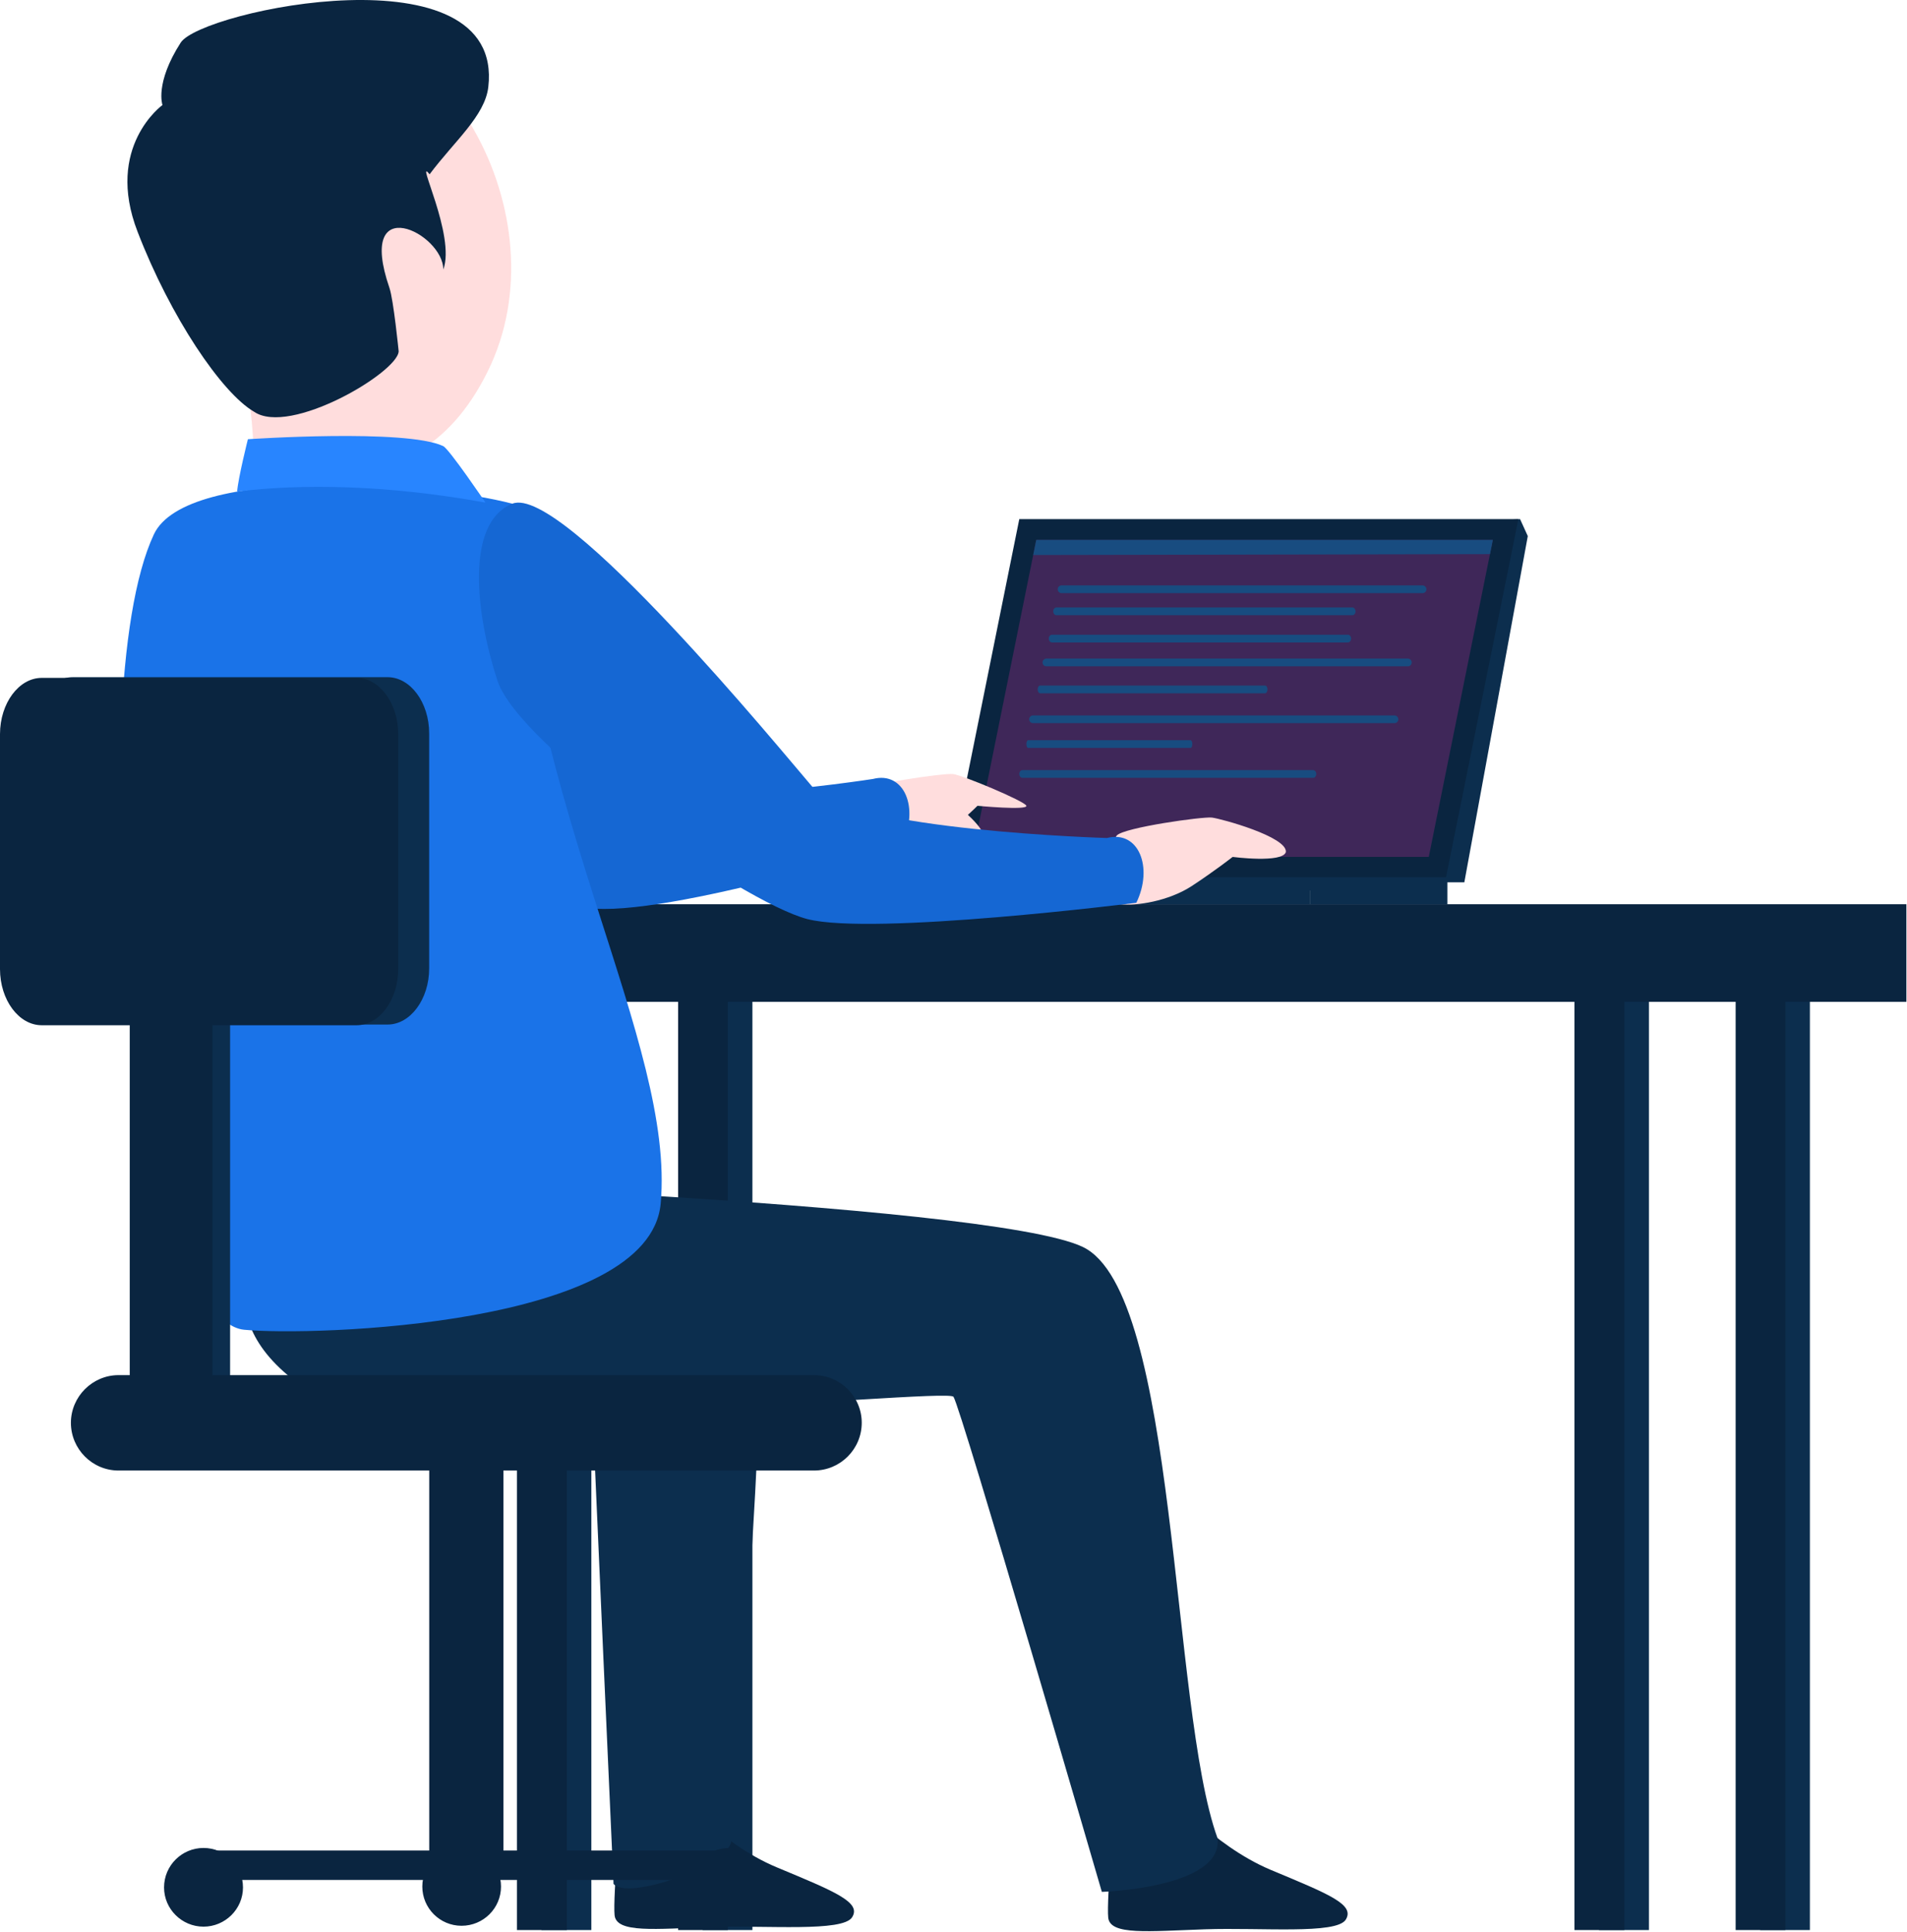 <svg width="1168" height="1183" viewBox="0 0 1168 1183" fill="none" xmlns="http://www.w3.org/2000/svg">
<path d="M1009.94 578.695H979.352V1181.76H1009.94V578.695Z" fill="#0C2E4E"/>
<path d="M994.915 578.695H964.326V1181.76H994.915V578.695Z" fill="#0A2540"/>
<path d="M1108.52 578.695H1078.07V1181.76H1108.52V578.695Z" fill="#0C2E4E"/>
<path d="M1093.49 578.695H1063.05V1181.76H1093.49V578.695Z" fill="#0A2540"/>
<path d="M362.192 578.695H331.603V1181.76H362.192V578.695Z" fill="#0C2E4E"/>
<path d="M347.202 578.695H316.613V1181.76H347.202V578.695Z" fill="#0A2540"/>
<path d="M460.843 578.695H430.361V1181.76H460.843V578.695Z" fill="#0C2E4E"/>
<path d="M445.782 578.695H415.336V1181.76H445.782V578.695Z" fill="#0A2540"/>
<path d="M1167.62 553.665H204.692V613.408H1167.62V553.665Z" fill="#0A2540"/>
<path fill-rule="evenodd" clip-rule="evenodd" d="M634.695 338.717L931.011 317.846L935.744 328.245L896.872 540.253H883.245L590.3 558.255L634.695 338.717Z" fill="#0C2E4E"/>
<path d="M624.297 317.846H929.972L885.577 537.527H579.938L624.297 317.846Z" fill="#0A2540"/>
<path d="M886.508 537.133H802.63V553.665H886.508V537.133Z" fill="#0C2E4E"/>
<path d="M802.595 537.133H520.05V553.665H802.595V537.133Z" fill="#0C2E4E"/>
<path fill-rule="evenodd" clip-rule="evenodd" d="M634.696 330.576L595.428 524.653H875.105L914.336 330.576H634.696Z" fill="#3F2759"/>
<path fill-rule="evenodd" clip-rule="evenodd" d="M686.156 553.664C695.623 554.848 715.561 551.836 729.762 542.619C743.819 533.439 754.972 524.689 754.972 524.689C754.972 524.689 785.597 528.67 787.569 521.677C788.43 512.317 747.908 501.272 742.242 500.591C736.468 499.945 688.917 506.615 684.076 511.492C679.199 516.369 686.156 553.664 686.156 553.664ZM527.796 527.02C537.263 528.203 557.201 525.191 571.259 515.975C585.316 506.795 598.692 493.383 598.692 493.383C598.692 493.383 629.281 496.288 628.635 493.383C627.847 490.622 589.512 474.592 583.738 473.946C578.108 473.301 530.449 480.007 525.572 484.848C520.695 489.725 527.796 527.02 527.796 527.02Z" fill="#FFDDDD"/>
<path fill-rule="evenodd" clip-rule="evenodd" d="M583.344 489.976C586.357 493.777 605.542 508.086 601.848 513.608C598.155 519.274 589.369 521.605 579.794 514.648C570.219 507.691 564.159 499.551 566.813 496.79C569.43 494.064 583.344 489.976 583.344 489.976Z" fill="#FFDDDD"/>
<path fill-rule="evenodd" clip-rule="evenodd" d="M175.142 300.776C145.988 312.61 152.945 368.803 166.213 409.111C179.338 449.418 315.501 544.592 355.808 555.099C396.115 565.463 552.503 516.62 552.503 516.62C563.153 494.961 553.937 471.974 534.644 476.959C534.644 476.959 382.201 500.842 359.358 474.448C340.962 453.362 205.982 288.296 175.142 300.776Z" fill="#1567D3"/>
<path fill-rule="evenodd" clip-rule="evenodd" d="M298.54 227.764C250.881 323.727 152.946 291.703 129.816 199.936C106.722 108.277 100.661 29.133 181.025 15.219C268.345 0.121 346.342 131.801 298.54 227.764Z" fill="#FFDDDD"/>
<path fill-rule="evenodd" clip-rule="evenodd" d="M149.396 229.88C158.468 258.389 155.707 334.772 155.707 334.772C155.707 334.772 284.626 372.318 280.717 354.997C264.974 284.746 256.941 223.317 242.525 210.443C230.548 199.936 201.142 235.259 149.396 229.88Z" fill="#FFDDDD"/>
<path d="M412.146 1094.87C412.146 1094.87 439.83 1128.37 475.691 1143.32C511.551 1158.27 527.688 1164.73 521.915 1173.91C516.141 1183.09 470.168 1178.75 435.527 1179.93C400.993 1181.12 377.612 1183.73 376.429 1172.72C375.245 1161.82 380.768 1101.29 380.768 1101.29L412.146 1094.87Z" fill="#0A2540"/>
<path fill-rule="evenodd" clip-rule="evenodd" d="M361.726 834.381C363.052 871.927 375.783 1153.5 375.783 1153.5C384.676 1163.8 443.559 1142.67 447.683 1128.4C447.683 1128.4 472.929 814.944 463.103 813.51C453.349 812.183 361.726 834.381 361.726 834.381Z" fill="#0C2E4E"/>
<path d="M714.63 1096.2C714.63 1096.2 742.314 1129.69 778.031 1144.79C813.891 1159.78 830.029 1166.05 824.255 1175.38C818.482 1184.56 772.508 1180.11 737.975 1181.3C703.298 1182.48 679.952 1185.1 678.769 1174.2C677.586 1163.19 683.108 1102.65 683.108 1102.65L714.63 1096.2Z" fill="#0A2540"/>
<path fill-rule="evenodd" clip-rule="evenodd" d="M170.66 721.062C166.465 750.324 121.962 796.153 176.183 841.983C230.404 887.813 579.542 849.084 583.989 855.252C588.436 861.312 674.859 1158.38 674.859 1158.38C674.859 1158.38 749.629 1156.01 745.684 1125.42C716.816 1045.74 721.586 791.312 663.169 763.485C604.896 735.657 170.66 721.062 170.66 721.062Z" fill="#0C2E4E"/>
<path fill-rule="evenodd" clip-rule="evenodd" d="M313.78 308.414C263.755 295.146 114.288 284.459 94.242 327.205C47.731 426.467 84.739 807.916 149.503 814.191C191.137 818.279 397.694 811.932 404.651 736.984C413.687 638.367 322.458 495.75 313.78 308.414Z" fill="#1A73E8"/>
<path d="M140.932 619.648H90.261V871.209H140.932V619.648Z" fill="#0C2E4E"/>
<path d="M130.138 617.64H79.468V869.201H130.138V617.64Z" fill="#0A2540"/>
<path fill-rule="evenodd" clip-rule="evenodd" d="M313.779 308.414C284.625 320.248 291.474 376.549 304.706 416.857C317.975 457.02 454.137 552.23 494.445 562.737C534.752 573.101 695.981 552.768 695.981 552.768C706.488 531.108 697.415 508.122 677.979 513.106C677.979 513.106 520.694 508.516 497.851 482.123C479.634 460.965 344.512 295.935 313.779 308.414Z" fill="#1567D3"/>
<path d="M263.108 106.735C253.785 94.937 279.246 144.281 271.5 165.044C271.643 142.846 217.817 116.058 238.544 176.34C241.054 183.691 244.174 215.105 244.174 215.105C243.636 228.051 177.438 267.175 155.563 252.077C135.732 240.53 104.354 194.055 84.272 141.914C64.047 89.773 99.513 64.312 99.513 64.312C99.513 64.312 94.671 51.043 110.665 26.12C123.145 6.433 309.046 -32.584 299.076 53.303C296.997 71.018 278.349 86.366 263.108 106.735Z" fill="#0A2540"/>
<path fill-rule="evenodd" clip-rule="evenodd" d="M44.539 414.633H237.397C251.347 414.633 262.858 430.125 262.858 449.024V592.932C262.858 611.83 251.347 627.322 237.397 627.322H44.539C30.482 627.322 18.971 611.83 18.971 592.932V449.024C18.971 430.125 30.482 414.633 44.539 414.633Z" fill="#0C2E4E"/>
<path d="M25.569 415.063H218.426C232.376 415.063 243.887 430.555 243.887 449.454V593.362C243.887 612.261 232.376 627.752 218.426 627.752H25.569C11.511 627.752 0 612.261 0 593.362V449.454C0.036 430.555 11.547 415.063 25.569 415.063Z" fill="#0A2540"/>
<path d="M308.329 882.183H262.894V1138.62H308.329V882.183Z" fill="#0A2540"/>
<path d="M453.565 1133.06H123.612V1151.07H453.565V1133.06Z" fill="#0A2540"/>
<path d="M446.606 1179.68C459.982 1179.68 470.776 1168.92 470.776 1155.66C470.776 1142.24 460.018 1131.49 446.606 1131.49C433.338 1131.49 422.58 1142.24 422.58 1155.66C422.58 1168.92 433.338 1179.68 446.606 1179.68ZM282.688 1179.14C296.064 1179.14 306.858 1168.39 306.858 1155.12C306.858 1141.74 296.1 1130.95 282.688 1130.95C269.42 1130.95 258.661 1141.71 258.661 1155.12C258.661 1168.39 269.42 1179.14 282.688 1179.14ZM124.651 1179.68C137.919 1179.68 148.821 1168.92 148.821 1155.66C148.821 1142.24 137.919 1131.49 124.651 1131.49C111.382 1131.49 100.481 1142.24 100.481 1155.66C100.481 1168.92 111.382 1179.68 124.651 1179.68ZM72.581 841.983H498.533C514.67 841.983 527.795 855.108 527.795 871.138C527.795 887.311 514.67 900.4 498.533 900.4H72.581C56.551 900.4 43.426 887.275 43.426 871.138C43.462 855.144 56.587 841.983 72.581 841.983Z" fill="#0A2540"/>
<path fill-rule="evenodd" clip-rule="evenodd" d="M145.235 300.991C145.881 292.6 151.833 268.932 151.833 268.932C151.833 268.932 248.478 262.369 271.428 273.128C275.05 274.813 297.355 307.733 297.355 307.733C236.428 296.688 184.323 296.186 145.235 300.991Z" fill="#2885FF"/>
<path fill-rule="evenodd" clip-rule="evenodd" d="M634.696 330.576H914.337L912.58 339.29L632.832 339.828L634.696 330.576Z" fill="#184C80"/>
<path fill-rule="evenodd" clip-rule="evenodd" d="M873.67 360.807C873.67 362.133 872.594 363.173 871.303 363.173H650.187C648.86 363.173 647.82 362.098 647.82 360.807C647.82 359.48 648.896 358.44 650.187 358.44H871.303C872.594 358.44 873.67 359.516 873.67 360.807ZM830.242 374.326C830.242 375.653 829.382 376.693 828.306 376.693H647.031C645.955 376.693 645.094 375.617 645.094 374.326C645.094 372.999 645.955 371.959 647.031 371.959H828.306C829.346 371.959 830.242 373.035 830.242 374.326ZM827.517 391.001C827.517 392.328 826.656 393.368 825.581 393.368H644.306C643.23 393.368 642.369 392.292 642.369 391.001C642.369 389.674 643.23 388.634 644.306 388.634H825.581C826.656 388.634 827.517 389.71 827.517 391.001ZM864.633 405.632C864.633 406.959 863.557 407.999 862.266 407.999H640.899C639.572 407.999 638.532 406.923 638.532 405.632C638.532 404.305 639.608 403.265 640.899 403.265H862.266C863.593 403.265 864.633 404.341 864.633 405.632ZM856.456 440.417C856.456 441.744 855.381 442.784 854.09 442.784H632.723C631.396 442.784 630.356 441.708 630.356 440.417C630.356 439.09 631.432 438.05 632.723 438.05H854.09C855.381 438.05 856.456 439.126 856.456 440.417ZM776.308 422.128C776.308 423.455 775.627 424.495 774.838 424.495H637.026C636.201 424.495 635.556 423.419 635.556 422.128C635.556 420.801 636.201 419.761 637.026 419.761H774.838C775.663 419.761 776.308 420.837 776.308 422.128ZM730.263 455.586C730.263 456.913 729.797 457.953 729.187 457.953H629.71C629.137 457.953 628.635 456.877 628.635 455.586C628.635 454.259 629.101 453.219 629.71 453.219H729.187C729.797 453.219 730.263 454.295 730.263 455.586ZM806.18 473.911C806.18 475.238 805.319 476.278 804.279 476.278H626.196C625.156 476.278 624.295 475.202 624.295 473.911C624.295 472.584 625.156 471.544 626.196 471.544H804.279C805.355 471.544 806.18 472.62 806.18 473.911Z" fill="#184C80"/>
</svg>

